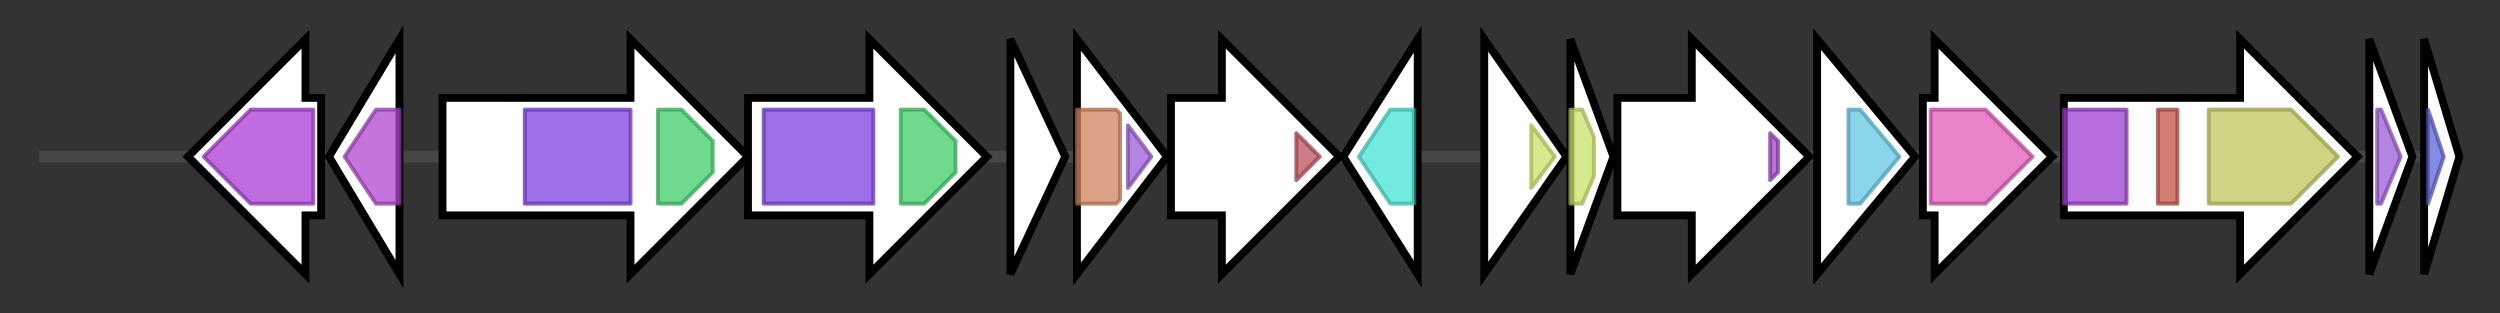 <svg version="1.1" baseProfile="full" xmlns="http://www.w3.org/2000/svg" width="638.367" height="80">
	<rect width="100%" height="100%" fill="#333333" stroke="none"/>
	<g>
		<line x1="10" y1="40.0" x2="628.367" y2="40.0" style="stroke:rgb(70,70,70); stroke-width:3 "/>
		<g>
			<title> (ctg19_4)</title>
			<polygon class=" (ctg19_4)" points="82,25 78,25 78,10 48,40 78,70 78,55 82,55" fill="rgb(255,255,255)" fill-opacity="1.0" stroke="rgb(0,0,0)" stroke-width="2"  />
			<g>
				<title>Peptidase_S58 (PF03576)
"Peptidase family S58"</title>
				<polygon class="PF03576" points="52,40 64,28 80,28 80,52 64,52" stroke-linejoin="round" width="32" height="24" fill="rgb(168,59,213)" stroke="rgb(134,47,170)" stroke-width="1" opacity="0.75" />
			</g>
		</g>
		<g>
			<title> (ctg19_5)</title>
			<polygon class=" (ctg19_5)" points="84,40 102,10 102,70" fill="rgb(255,255,255)" fill-opacity="1.0" stroke="rgb(0,0,0)" stroke-width="2"  />
			<g>
				<title>ECF_trnsprt (PF12822)
"ECF transporter, substrate-specific component"</title>
				<polygon class="PF12822" points="88,40 96,28 102,28 102,52 96,52" stroke-linejoin="round" width="17" height="24" fill="rgb(176,70,205)" stroke="rgb(140,56,164)" stroke-width="1" opacity="0.75" />
			</g>
		</g>
		<g>
			<title> (ctg19_6)</title>
			<polygon class=" (ctg19_6)" points="113,25 161,25 161,10 191,40 161,70 161,55 113,55" fill="rgb(255,255,255)" fill-opacity="1.0" stroke="rgb(0,0,0)" stroke-width="2"  />
			<g>
				<title>ABC_membrane (PF00664)
"ABC transporter transmembrane region"</title>
				<rect class="PF00664" x="134" y="28" stroke-linejoin="round" width="27" height="24" fill="rgb(125,63,227)" stroke="rgb(99,50,181)" stroke-width="1" opacity="0.75" />
			</g>
			<g>
				<title>ABC_tran (PF00005)
"ABC transporter"</title>
				<polygon class="PF00005" points="168,28 174,28 182,36 182,44 174,52 168,52" stroke-linejoin="round" width="14" height="24" fill="rgb(63,205,104)" stroke="rgb(50,164,83)" stroke-width="1" opacity="0.75" />
			</g>
		</g>
		<g>
			<title> (ctg19_7)</title>
			<polygon class=" (ctg19_7)" points="191,25 222,25 222,10 252,40 222,70 222,55 191,55" fill="rgb(255,255,255)" fill-opacity="1.0" stroke="rgb(0,0,0)" stroke-width="2"  />
			<g>
				<title>ABC_membrane (PF00664)
"ABC transporter transmembrane region"</title>
				<rect class="PF00664" x="195" y="28" stroke-linejoin="round" width="28" height="24" fill="rgb(125,63,227)" stroke="rgb(99,50,181)" stroke-width="1" opacity="0.75" />
			</g>
			<g>
				<title>ABC_tran (PF00005)
"ABC transporter"</title>
				<polygon class="PF00005" points="230,28 236,28 244,36 244,44 236,52 230,52" stroke-linejoin="round" width="14" height="24" fill="rgb(63,205,104)" stroke="rgb(50,164,83)" stroke-width="1" opacity="0.75" />
			</g>
		</g>
		<g>
			<title> (ctg19_8)</title>
			<polygon class=" (ctg19_8)" points="258,10 272,40 258,70" fill="rgb(255,255,255)" fill-opacity="1.0" stroke="rgb(0,0,0)" stroke-width="2"  />
		</g>
		<g>
			<title> (ctg19_9)</title>
			<polygon class=" (ctg19_9)" points="275,10 298,40 275,70" fill="rgb(255,255,255)" fill-opacity="1.0" stroke="rgb(0,0,0)" stroke-width="2"  />
			<g>
				<title>Response_reg (PF00072)
"Response regulator receiver domain"</title>
				<polygon class="PF00072" points="275,28 285,28 286,29 286,51 285,52 275,52" stroke-linejoin="round" width="11" height="24" fill="rgb(209,129,92)" stroke="rgb(167,103,73)" stroke-width="1" opacity="0.75" />
			</g>
			<g>
				<title>LytTR (PF04397)
"LytTr DNA-binding domain"</title>
				<polygon class="PF04397" points="288,32 294,40 288,48" stroke-linejoin="round" width="9" height="24" fill="rgb(154,92,215)" stroke="rgb(123,73,172)" stroke-width="1" opacity="0.75" />
			</g>
		</g>
		<g>
			<title> (ctg19_10)</title>
			<polygon class=" (ctg19_10)" points="299,25 312,25 312,10 342,40 312,70 312,55 299,55" fill="rgb(255,255,255)" fill-opacity="1.0" stroke="rgb(0,0,0)" stroke-width="2"  />
			<g>
				<title>HATPase_c_5 (PF14501)
"GHKL domain"</title>
				<polygon class="PF14501" points="331,34 337,40 331,46" stroke-linejoin="round" width="10" height="24" fill="rgb(187,81,89)" stroke="rgb(149,64,71)" stroke-width="1" opacity="0.75" />
			</g>
		</g>
		<g>
			<title> (ctg19_11)</title>
			<polygon class=" (ctg19_11)" points="343,40 362,10 362,70" fill="rgb(255,255,255)" fill-opacity="1.0" stroke="rgb(0,0,0)" stroke-width="2"  />
			<g>
				<title>AgrB (PF04647)
"Accessory gene regulator B"</title>
				<polygon class="PF04647" points="347,40 355,28 361,28 361,52 355,52" stroke-linejoin="round" width="17" height="24" fill="rgb(67,227,212)" stroke="rgb(53,181,169)" stroke-width="1" opacity="0.75" />
			</g>
		</g>
		<g>
			<title> (ctg19_12)</title>
			<polygon class=" (ctg19_12)" points="379,10 400,40 379,70" fill="rgb(255,255,255)" fill-opacity="1.0" stroke="rgb(0,0,0)" stroke-width="2"  />
			<g>
				<title>HTH_19 (PF12844)
"Helix-turn-helix domain"</title>
				<polygon class="PF12844" points="391,32 397,40 397,40 391,48" stroke-linejoin="round" width="6" height="24" fill="rgb(200,226,103)" stroke="rgb(160,180,82)" stroke-width="1" opacity="0.75" />
			</g>
		</g>
		<g>
			<title> (ctg19_13)</title>
			<polygon class=" (ctg19_13)" points="401,10 412,40 401,70" fill="rgb(255,255,255)" fill-opacity="1.0" stroke="rgb(0,0,0)" stroke-width="2"  />
			<g>
				<title>HTH_19 (PF12844)
"Helix-turn-helix domain"</title>
				<polygon class="PF12844" points="401,28 404,28 407,35 407,45 404,52 401,52" stroke-linejoin="round" width="6" height="24" fill="rgb(200,226,103)" stroke="rgb(160,180,82)" stroke-width="1" opacity="0.75" />
			</g>
		</g>
		<g>
			<title> (ctg19_14)</title>
			<polygon class=" (ctg19_14)" points="413,25 432,25 432,10 462,40 432,70 432,55 413,55" fill="rgb(255,255,255)" fill-opacity="1.0" stroke="rgb(0,0,0)" stroke-width="2"  />
			<g>
				<title>HHH (PF00633)
"Helix-hairpin-helix motif"</title>
				<polygon class="PF00633" points="452,34 454,36 454,44 452,46" stroke-linejoin="round" width="2" height="24" fill="rgb(157,67,201)" stroke="rgb(125,53,160)" stroke-width="1" opacity="0.75" />
			</g>
		</g>
		<g>
			<title> (ctg19_15)</title>
			<polygon class=" (ctg19_15)" points="464,10 489,40 464,70" fill="rgb(255,255,255)" fill-opacity="1.0" stroke="rgb(0,0,0)" stroke-width="2"  />
			<g>
				<title>DUF4130 (PF13566)
"Domain of unknown function (DUF4130"</title>
				<polygon class="PF13566" points="472,28 475,28 485,40 475,52 472,52" stroke-linejoin="round" width="16" height="24" fill="rgb(98,198,227)" stroke="rgb(78,158,181)" stroke-width="1" opacity="0.75" />
			</g>
		</g>
		<g>
			<title> (ctg19_16)</title>
			<polygon class=" (ctg19_16)" points="491,25 494,25 494,10 524,40 494,70 494,55 491,55" fill="rgb(255,255,255)" fill-opacity="1.0" stroke="rgb(0,0,0)" stroke-width="2"  />
			<g>
				<title>DUF3878 (PF12994)
"Domain of unknown function, E. rectale Gene description (DUF3878)"</title>
				<polygon class="PF12994" points="493,28 507,28 519,40 507,52 493,52" stroke-linejoin="round" width="28" height="24" fill="rgb(224,88,182)" stroke="rgb(179,70,145)" stroke-width="1" opacity="0.75" />
			</g>
		</g>
		<g>
			<title> (ctg19_17)</title>
			<polygon class=" (ctg19_17)" points="527,25 572,25 572,10 602,40 572,70 572,55 527,55" fill="rgb(255,255,255)" fill-opacity="1.0" stroke="rgb(0,0,0)" stroke-width="2"  />
			<g>
				<title>DUF6382 (PF19909)
"Domain of unknown function (DUF6382)"</title>
				<rect class="PF19909" x="527" y="28" stroke-linejoin="round" width="16" height="24" fill="rgb(155,60,205)" stroke="rgb(123,48,164)" stroke-width="1" opacity="0.75" />
			</g>
			<g>
				<title>DZR (PF12773)
"Double zinc ribbon"</title>
				<rect class="PF12773" x="551" y="28" stroke-linejoin="round" width="5" height="24" fill="rgb(192,82,67)" stroke="rgb(153,65,53)" stroke-width="1" opacity="0.75" />
			</g>
			<g>
				<title>Amidohydro_1 (PF01979)
"Amidohydrolase family"</title>
				<polygon class="PF01979" points="564,28 585,28 597,40 585,52 564,52" stroke-linejoin="round" width="36" height="24" fill="rgb(192,197,90)" stroke="rgb(153,157,72)" stroke-width="1" opacity="0.75" />
			</g>
		</g>
		<g>
			<title> (ctg19_18)</title>
			<polygon class=" (ctg19_18)" points="605,10 616,40 605,70" fill="rgb(255,255,255)" fill-opacity="1.0" stroke="rgb(0,0,0)" stroke-width="2"  />
			<g>
				<title>LytTR (PF04397)
"LytTr DNA-binding domain"</title>
				<polygon class="PF04397" points="607,28 608,28 613,40 608,52 607,52" stroke-linejoin="round" width="9" height="24" fill="rgb(154,92,215)" stroke="rgb(123,73,172)" stroke-width="1" opacity="0.75" />
			</g>
		</g>
		<g>
			<title> (ctg19_19)</title>
			<polygon class=" (ctg19_19)" points="619,10 628,40 619,70" fill="rgb(255,255,255)" fill-opacity="1.0" stroke="rgb(0,0,0)" stroke-width="2"  />
			<g>
				<title>ABC_trans_CmpB (PF06541)
"Putative ABC-transporter type IV"</title>
				<polygon class="PF06541" points="620,28 620,28 624,40 620,52 620,52" stroke-linejoin="round" width="8" height="24" fill="rgb(92,99,216)" stroke="rgb(73,79,172)" stroke-width="1" opacity="0.75" />
			</g>
		</g>
	</g>
</svg>
